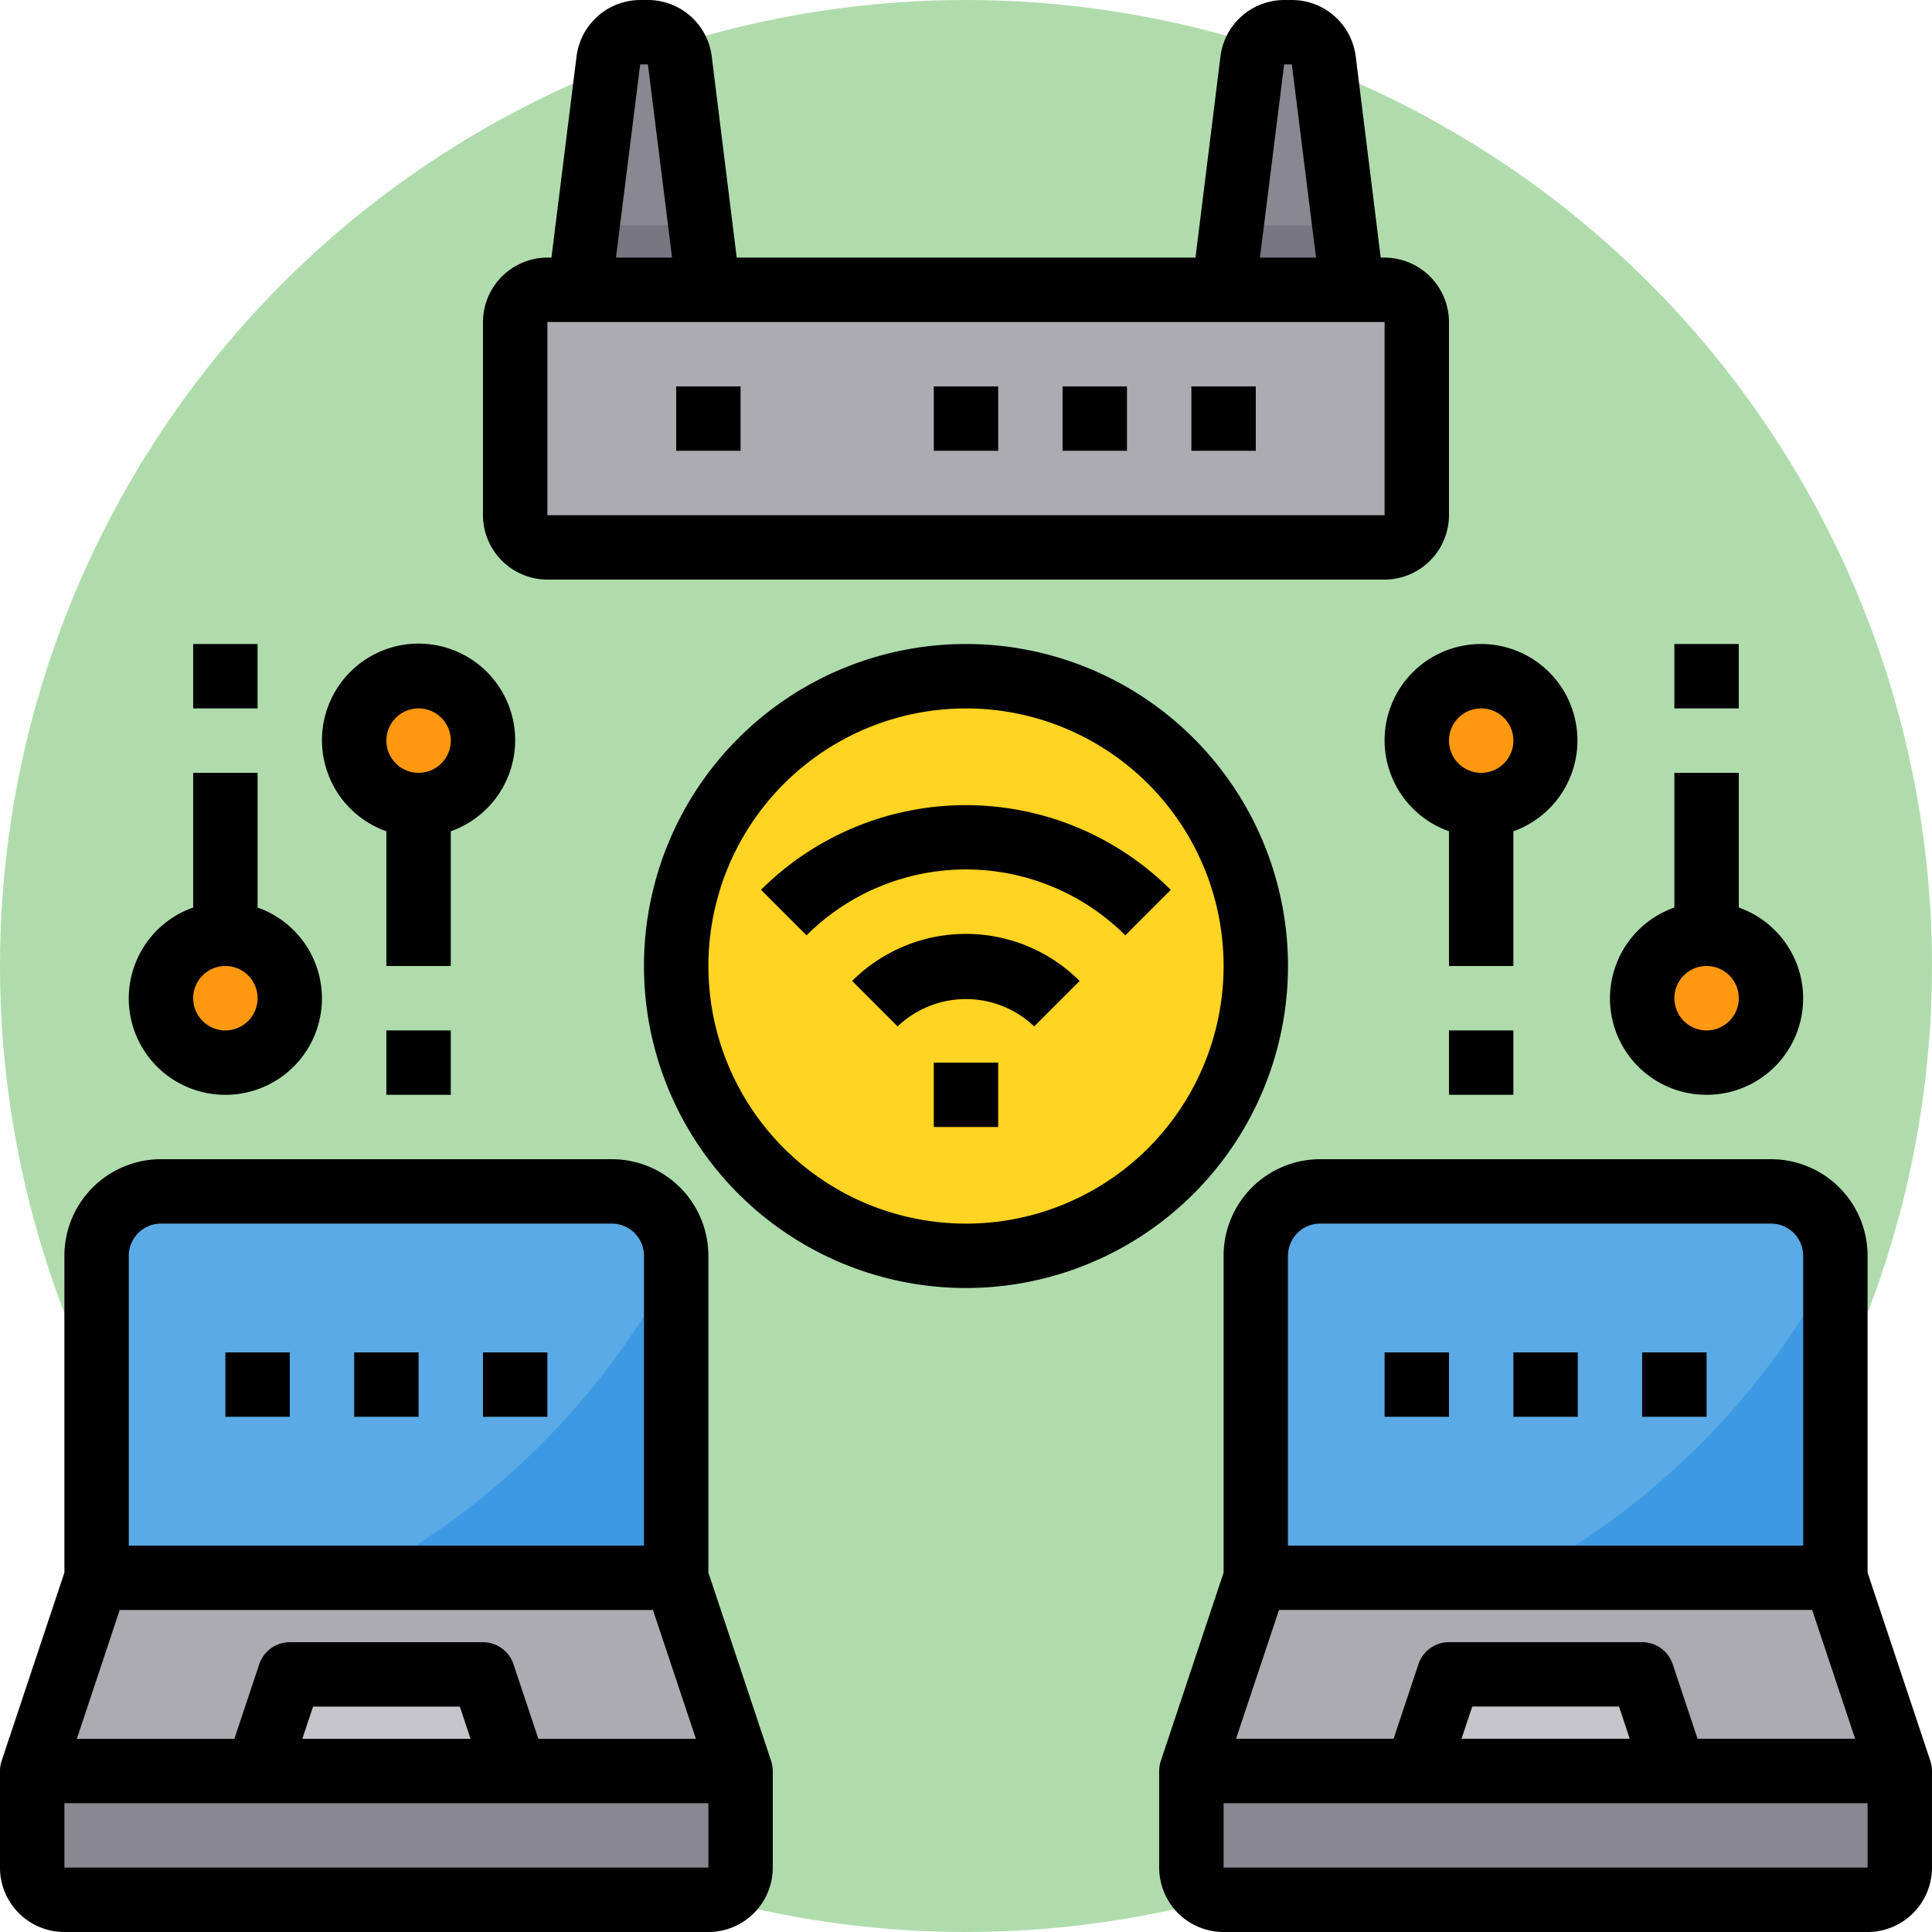 <svg xmlns="http://www.w3.org/2000/svg" xmlns:xlink="http://www.w3.org/1999/xlink" width="85" height="85" viewBox="0 0 85 85">
  <defs>
    <clipPath id="clip-path">
      <rect id="Rectángulo_404444" data-name="Rectángulo 404444" width="85" height="85" transform="translate(1177.051 2393)" fill="#fff" stroke="#707070" stroke-width="1"/>
    </clipPath>
  </defs>
  <g id="img11" transform="translate(-1177.051 -2393)">
    <circle id="Elipse_11589" data-name="Elipse 11589" cx="42.5" cy="42.5" r="42.5" transform="translate(1177.051 2393)" fill="#b0dcad"/>
    <g id="Enmascarar_grupo_1098771" data-name="Enmascarar grupo 1098771" clip-path="url(#clip-path)">
      <g id="Network-Router-Laptop-Wifi-Internet" transform="translate(1174.217 2390.167)">
        <path id="Trazado_923748" data-name="Trazado 923748" d="M75.083,76.5,76.5,80.75H65.167l1.417-4.25Z" fill="#c6c5ca"/>
        <path id="Trazado_923749" data-name="Trazado 923749" d="M58.083,72.25h25.5l2.833,8.5H76.5L75.083,76.5h-8.5l-1.417,4.25H55.25Z" fill="#acabb1"/>
        <path id="Trazado_923750" data-name="Trazado 923750" d="M83.583,58.083V72.25h-25.5V58.083a2.842,2.842,0,0,1,2.833-2.833H80.75A2.842,2.842,0,0,1,83.583,58.083Z" fill="#5aaae7"/>
        <path id="Trazado_923751" data-name="Trazado 923751" d="M86.417,80.75V85A1.417,1.417,0,0,1,85,86.417H56.667A1.417,1.417,0,0,1,55.25,85V80.75Z" fill="#898890"/>
        <circle id="Elipse_11594" data-name="Elipse 11594" cx="2.833" cy="2.833" r="2.833" transform="translate(75.083 43.917)" fill="#ff9811"/>
        <circle id="Elipse_11595" data-name="Elipse 11595" cx="2.833" cy="2.833" r="2.833" transform="translate(65.167 32.583)" fill="#ff9811"/>
        <path id="Trazado_923752" data-name="Trazado 923752" d="M32.583,58.083V72.25H7.083V58.083A2.842,2.842,0,0,1,9.917,55.25H29.75a2.842,2.842,0,0,1,2.833,2.833Z" fill="#5aaae7"/>
        <path id="Trazado_923753" data-name="Trazado 923753" d="M7.083,72.25h25.5l2.833,8.5H25.5L24.083,76.5h-8.5l-1.417,4.25H4.25Z" fill="#acabb1"/>
        <path id="Trazado_923754" data-name="Trazado 923754" d="M24.083,76.5,25.5,80.75H14.167l1.417-4.25Z" fill="#c6c5ca"/>
        <path id="Trazado_923755" data-name="Trazado 923755" d="M35.417,80.75V85A1.417,1.417,0,0,1,34,86.417H5.667A1.417,1.417,0,0,1,4.25,85V80.75Z" fill="#898890"/>
        <circle id="Elipse_11596" data-name="Elipse 11596" cx="2.833" cy="2.833" r="2.833" transform="translate(9.917 43.917)" fill="#ff9811"/>
        <circle id="Elipse_11597" data-name="Elipse 11597" cx="2.833" cy="2.833" r="2.833" transform="translate(18.417 32.583)" fill="#ff9811"/>
        <circle id="Elipse_11598" data-name="Elipse 11598" cx="12.75" cy="12.75" r="12.75" transform="translate(32.583 32.583)" fill="#ffd422"/>
        <path id="Trazado_923756" data-name="Trazado 923756" d="M62.333,15.583H56.667l.354-2.833L57.927,5.5a1.417,1.417,0,0,1,1.4-1.247h.34a1.417,1.417,0,0,1,1.4,1.247l.907,7.253Z" fill="#898890"/>
        <path id="Trazado_923757" data-name="Trazado 923757" d="M34,15.583H28.333l.354-2.833L29.594,5.5A1.417,1.417,0,0,1,31,4.25h.34a1.417,1.417,0,0,1,1.4,1.247l.907,7.253Z" fill="#898890"/>
        <path id="Trazado_923758" data-name="Trazado 923758" d="M65.167,17v8.5a1.417,1.417,0,0,1-1.417,1.417H26.917A1.417,1.417,0,0,1,25.5,25.5V17a1.417,1.417,0,0,1,1.417-1.417H63.75A1.417,1.417,0,0,1,65.167,17Z" fill="#acabb1"/>
        <path id="Trazado_923759" data-name="Trazado 923759" d="M34,15.583H28.333l.354-2.833h4.958Z" fill="#787680"/>
        <path id="Trazado_923760" data-name="Trazado 923760" d="M62.333,15.583H56.667l.354-2.833h4.958Z" fill="#787680"/>
        <path id="Trazado_923761" data-name="Trazado 923761" d="M32.583,58.3V72.25H18.714A33.4,33.4,0,0,0,32.583,58.3Z" fill="#3d9ae2"/>
        <path id="Trazado_923762" data-name="Trazado 923762" d="M83.583,58.3V72.25H69.714A33.4,33.4,0,0,0,83.583,58.3Z" fill="#3d9ae2"/>
        <path id="Trazado_923763" data-name="Trazado 923763" d="M63.75,14.167h-.17l-1.1-8.854A2.833,2.833,0,0,0,59.67,2.833h-.34a2.833,2.833,0,0,0-2.8,2.479l-1.1,8.854H35.247l-1.1-8.854a2.833,2.833,0,0,0-2.805-2.479H31a2.833,2.833,0,0,0-2.8,2.479l-1.105,8.854h-.17A2.842,2.842,0,0,0,24.083,17v8.5a2.842,2.842,0,0,0,2.833,2.833H63.75A2.842,2.842,0,0,0,66.583,25.5V17A2.842,2.842,0,0,0,63.75,14.167Zm-4.42-8.5h.34l1.063,8.5H58.267ZM31,5.667h.34l1.062,8.5H29.934ZM63.75,25.5H26.917V17H63.75Z"/>
        <path id="Trazado_923764" data-name="Trazado 923764" d="M34,72.022V58.083a4.25,4.25,0,0,0-4.25-4.25H9.917a4.25,4.25,0,0,0-4.25,4.25V72.022L2.907,80.3a1.417,1.417,0,0,0-.074.448V85a2.833,2.833,0,0,0,2.833,2.833H34A2.833,2.833,0,0,0,36.833,85V80.75a1.417,1.417,0,0,0-.074-.448Zm-7.48,7.311-1.094-3.281a1.417,1.417,0,0,0-1.343-.969h-8.5a1.417,1.417,0,0,0-1.343.969l-1.094,3.281H6.215L8.1,73.667H31.562l1.89,5.667Zm-2.985,0h-7.4l.473-1.417h6.457ZM8.5,58.083a1.417,1.417,0,0,1,1.417-1.417H29.75a1.417,1.417,0,0,1,1.417,1.417v12.75H8.5ZM5.667,85V82.167H34V85Z"/>
        <path id="Trazado_923765" data-name="Trazado 923765" d="M18.417,62.333H21.25v2.833H18.417Z"/>
        <path id="Trazado_923766" data-name="Trazado 923766" d="M24.083,62.333h2.833v2.833H24.083Z"/>
        <path id="Trazado_923767" data-name="Trazado 923767" d="M12.75,62.333h2.833v2.833H12.75Z"/>
        <path id="Trazado_923768" data-name="Trazado 923768" d="M87.76,80.3,85,72.022V58.083a4.25,4.25,0,0,0-4.25-4.25H60.917a4.25,4.25,0,0,0-4.25,4.25V72.022l-2.76,8.28a1.417,1.417,0,0,0-.074.448V85a2.833,2.833,0,0,0,2.833,2.833H85A2.833,2.833,0,0,0,87.833,85V80.75a1.417,1.417,0,0,0-.074-.448Zm-10.24-.969-1.094-3.281a1.417,1.417,0,0,0-1.343-.969h-8.5a1.417,1.417,0,0,0-1.343.969l-1.094,3.281H57.215l1.89-5.667H82.562l1.89,5.667Zm-2.985,0h-7.4l.473-1.417h6.457ZM59.5,58.083a1.417,1.417,0,0,1,1.417-1.417H80.75a1.417,1.417,0,0,1,1.417,1.417v12.75H59.5ZM56.667,85V82.167H85V85Z"/>
        <path id="Trazado_923769" data-name="Trazado 923769" d="M69.417,62.333H72.25v2.833H69.417Z"/>
        <path id="Trazado_923770" data-name="Trazado 923770" d="M75.083,62.333h2.833v2.833H75.083Z"/>
        <path id="Trazado_923771" data-name="Trazado 923771" d="M63.75,62.333h2.833v2.833H63.75Z"/>
        <path id="Trazado_923772" data-name="Trazado 923772" d="M55.25,19.833h2.833v2.833H55.25Z"/>
        <path id="Trazado_923773" data-name="Trazado 923773" d="M49.583,19.833h2.833v2.833H49.583Z"/>
        <path id="Trazado_923774" data-name="Trazado 923774" d="M43.917,19.833H46.75v2.833H43.917Z"/>
        <path id="Trazado_923775" data-name="Trazado 923775" d="M32.583,19.833h2.833v2.833H32.583Z"/>
        <path id="Trazado_923776" data-name="Trazado 923776" d="M43.917,49.583H46.75v2.833H43.917Z"/>
        <path id="Trazado_923777" data-name="Trazado 923777" d="M40.325,45.991l2,2a4.355,4.355,0,0,1,6.009,0l2-2A7.083,7.083,0,0,0,40.325,45.991Z"/>
        <path id="Trazado_923778" data-name="Trazado 923778" d="M36.318,41.984l2,2a9.932,9.932,0,0,1,14.025,0l2-2a12.764,12.764,0,0,0-18.031,0Z"/>
        <path id="Trazado_923779" data-name="Trazado 923779" d="M59.5,45.333A14.167,14.167,0,1,0,45.333,59.5,14.167,14.167,0,0,0,59.5,45.333ZM45.333,56.667A11.333,11.333,0,1,1,56.667,45.333,11.333,11.333,0,0,1,45.333,56.667Z"/>
        <path id="Trazado_923780" data-name="Trazado 923780" d="M19.833,39.406v5.927h2.833V39.406a4.25,4.25,0,1,0-2.833,0ZM21.25,34a1.417,1.417,0,1,1-1.417,1.417A1.417,1.417,0,0,1,21.25,34Z"/>
        <path id="Trazado_923781" data-name="Trazado 923781" d="M19.833,48.167h2.833V51H19.833Z"/>
        <path id="Trazado_923782" data-name="Trazado 923782" d="M63.75,35.417a4.25,4.25,0,0,0,2.833,3.989v5.927h2.833V39.406a4.243,4.243,0,1,0-5.667-3.989ZM68,34a1.417,1.417,0,1,1-1.417,1.417A1.417,1.417,0,0,1,68,34Z"/>
        <path id="Trazado_923783" data-name="Trazado 923783" d="M66.583,48.167h2.833V51H66.583Z"/>
        <path id="Trazado_923784" data-name="Trazado 923784" d="M77.917,51a4.24,4.24,0,0,0,1.417-8.239V36.833H76.5v5.927A4.24,4.24,0,0,0,77.917,51Zm0-5.667A1.417,1.417,0,1,1,76.5,46.75,1.417,1.417,0,0,1,77.917,45.333Z"/>
        <path id="Trazado_923785" data-name="Trazado 923785" d="M76.5,31.167h2.833V34H76.5Z"/>
        <path id="Trazado_923786" data-name="Trazado 923786" d="M12.75,51a4.24,4.24,0,0,0,1.417-8.239V36.833H11.333v5.927A4.24,4.24,0,0,0,12.75,51Zm0-5.667a1.417,1.417,0,1,1-1.417,1.417A1.417,1.417,0,0,1,12.75,45.333Z"/>
        <path id="Trazado_923787" data-name="Trazado 923787" d="M11.333,31.167h2.833V34H11.333Z"/>
      </g>
    </g>
  </g>
</svg>
